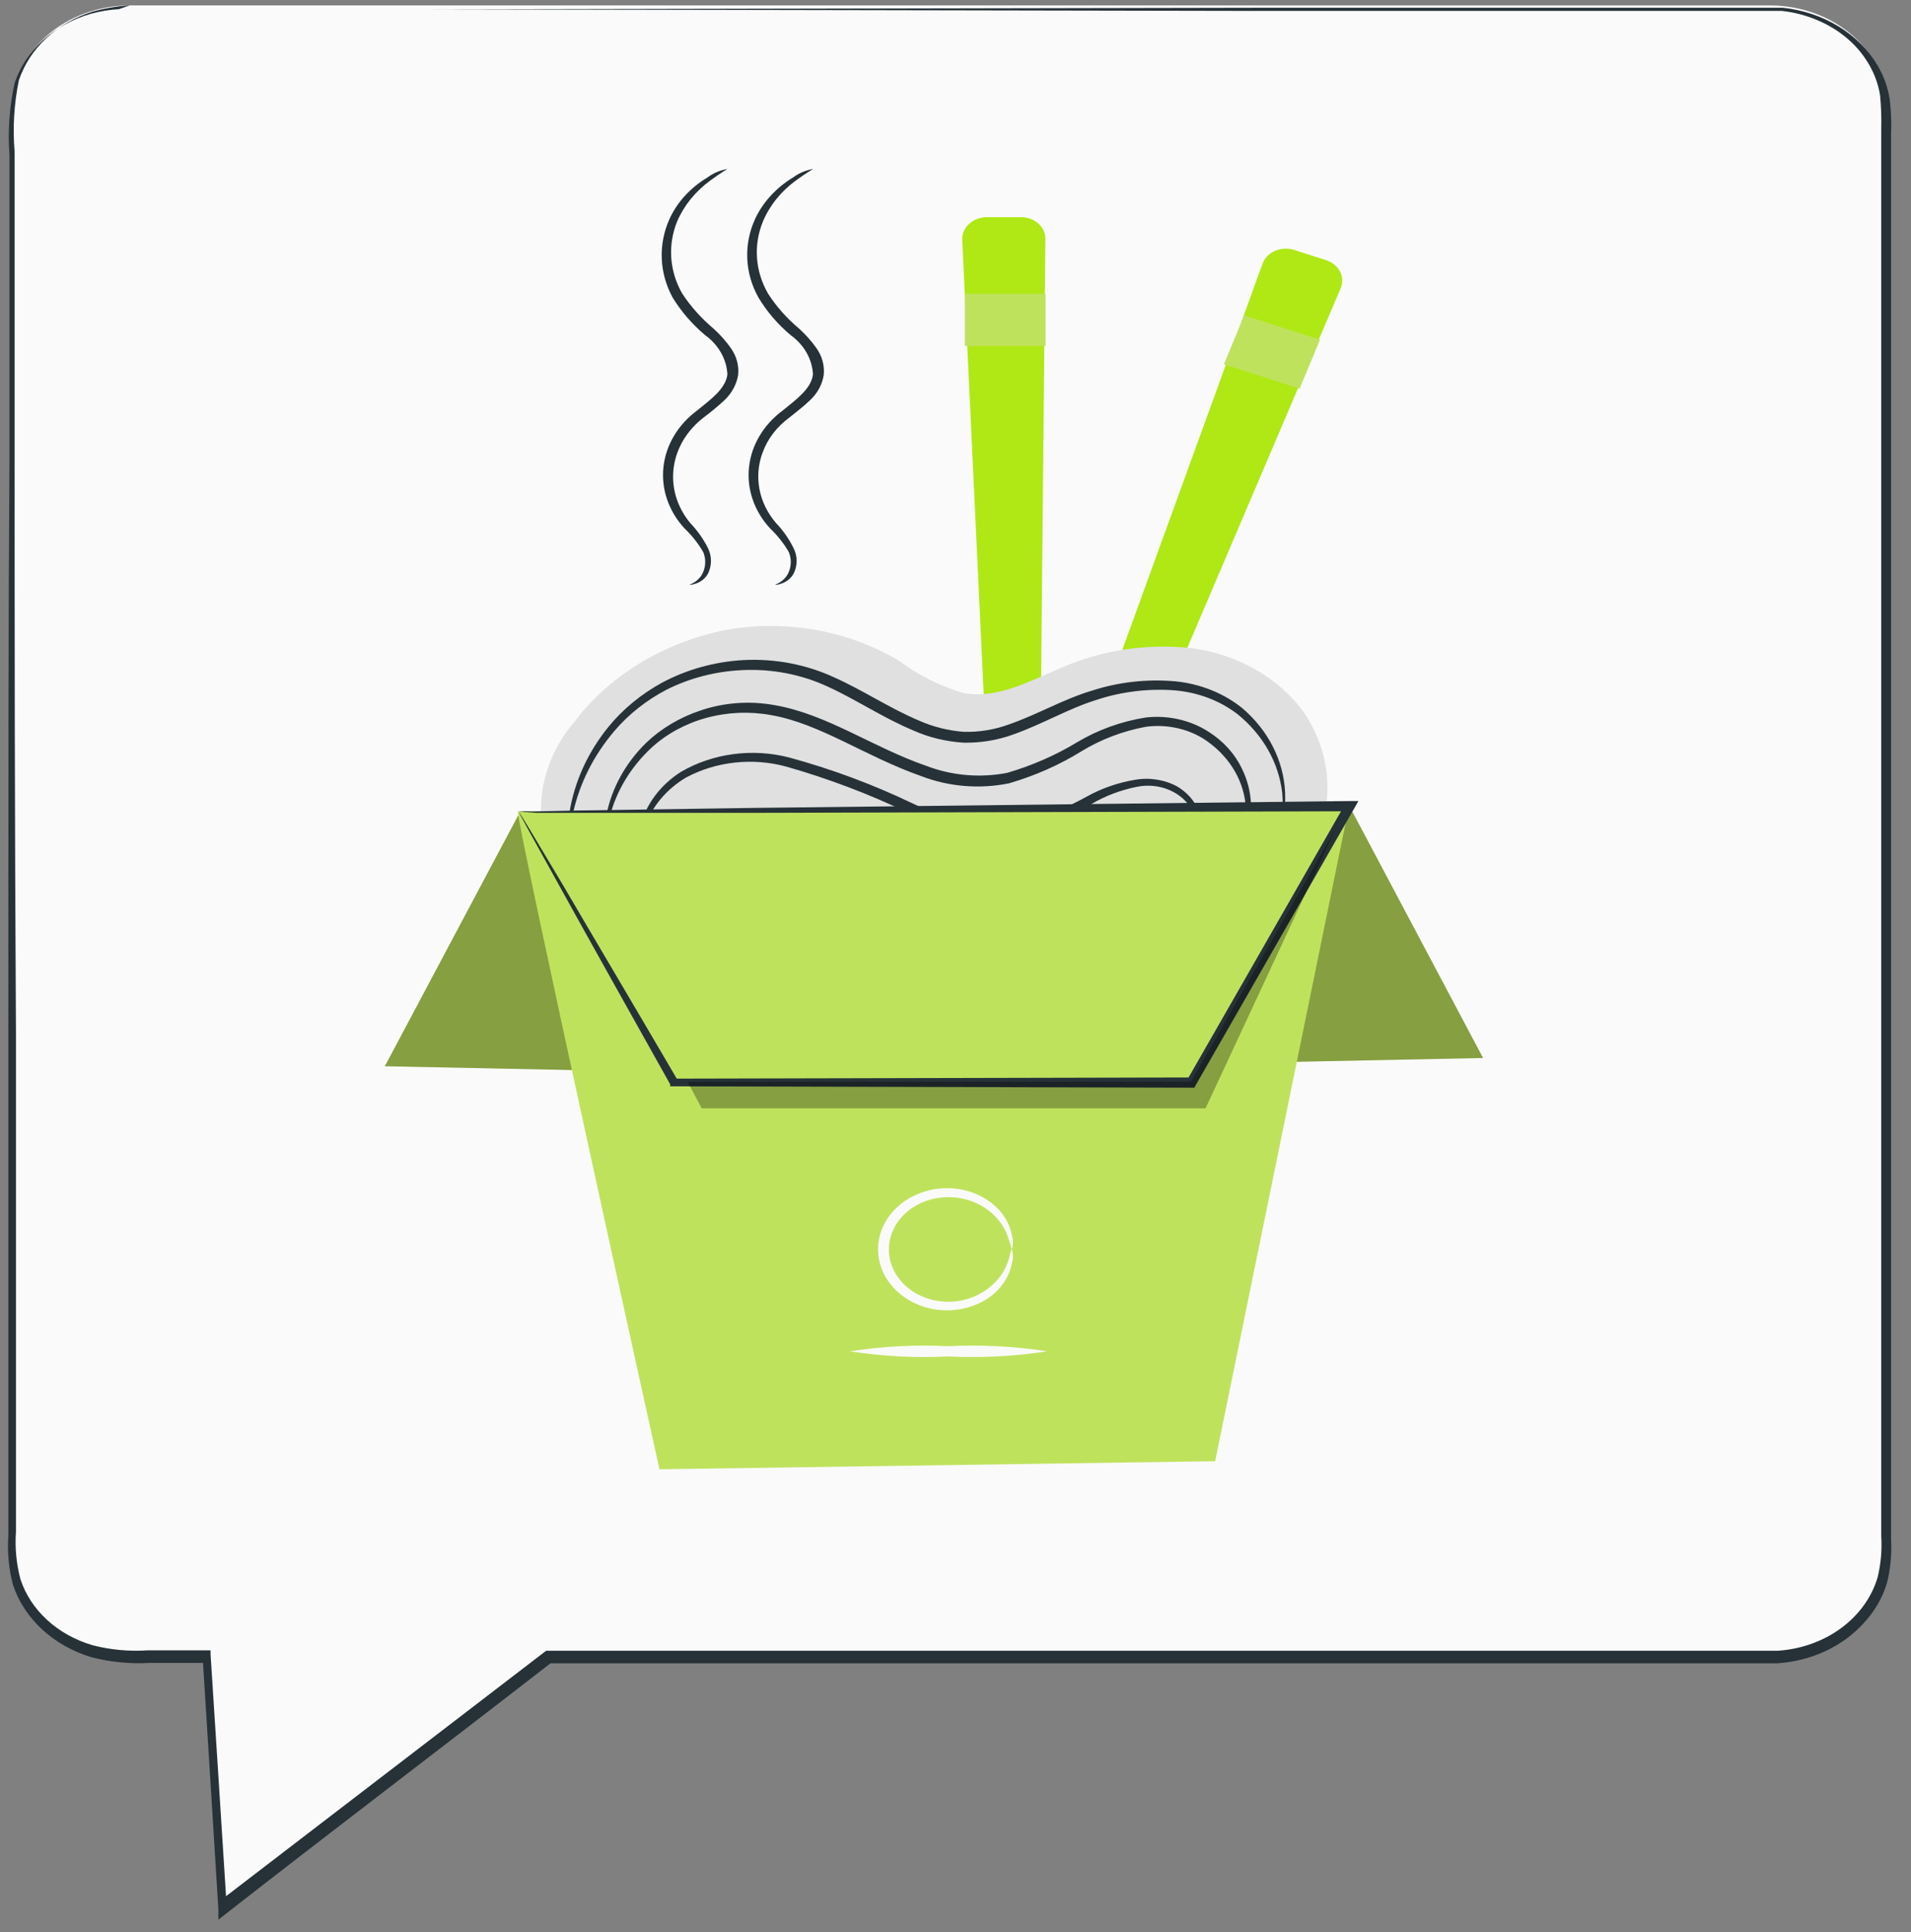 <svg width="91" height="92" viewBox="0 0 91 92" fill="none" xmlns="http://www.w3.org/2000/svg">
<rect x="0" y="0" width="91" height="92" fill="#808080" stroke="none"/>
<path d="M6.176 0.258H84.273C85.755 0.258 87.176 0.776 88.223 1.697C89.271 2.619 89.859 3.869 89.859 5.172V73.874C89.859 75.178 89.271 76.427 88.223 77.349C87.176 78.271 85.755 78.788 84.273 78.788H26.105C20.785 82.757 10.623 90.75 10.623 90.75L9.868 78.788H6.176C4.696 78.786 3.278 78.267 2.233 77.346C1.188 76.424 0.601 75.176 0.601 73.874V5.172C0.601 3.87 1.188 2.622 2.233 1.701C3.278 0.779 4.696 0.26 6.176 0.258Z" fill="#FAFAFA"/>
<path d="M6.176 0.258C5.569 0.296 4.969 0.397 4.388 0.557C3.556 0.823 2.806 1.257 2.2 1.824C1.594 2.392 1.148 3.077 0.898 3.824C0.668 4.945 0.6 6.086 0.696 7.222C0.696 8.495 0.696 9.871 0.696 11.359C0.696 14.345 0.696 17.77 0.696 21.599C0.696 29.265 0.696 38.559 0.76 49.192C0.76 54.508 0.76 60.162 0.76 66.115V70.636C0.76 71.394 0.76 72.162 0.76 72.929C0.706 73.686 0.778 74.446 0.973 75.185C1.212 75.915 1.65 76.583 2.249 77.131C2.848 77.679 3.589 78.09 4.41 78.33C5.258 78.549 6.145 78.632 7.027 78.573H10.027V78.77C10.272 82.514 10.527 86.585 10.793 90.741L10.368 90.582L25.934 78.648L26.009 78.592H75.272C78.464 78.592 81.581 78.592 84.656 78.592C85.766 78.519 86.821 78.142 87.674 77.514C88.527 76.886 89.135 76.039 89.412 75.091C89.567 74.448 89.624 73.791 89.583 73.135V57.12C89.583 46.656 89.583 36.528 89.583 26.943C89.583 22.132 89.583 17.452 89.583 12.903C89.583 10.629 89.583 8.382 89.583 6.173C89.597 5.633 89.58 5.093 89.529 4.554C89.45 4.035 89.27 3.532 88.998 3.066C88.462 2.138 87.589 1.394 86.518 0.951C85.992 0.728 85.428 0.583 84.848 0.52C84.284 0.52 83.677 0.52 83.082 0.52H72.633H59.652L20.497 0.445L59.652 0.37H72.633H83.082C83.677 0.37 84.273 0.37 84.901 0.37C85.851 0.471 86.758 0.774 87.545 1.254C88.331 1.734 88.972 2.375 89.412 3.122C89.709 3.629 89.903 4.177 89.987 4.741C90.055 5.298 90.077 5.858 90.051 6.417C90.051 8.626 90.051 10.872 90.051 13.147C90.051 17.702 90.051 22.382 90.051 27.187C90.051 36.799 90.051 46.899 90.051 57.363C90.051 62.592 90.051 67.896 90.051 73.275C90.092 73.972 90.027 74.671 89.859 75.353C89.658 76.036 89.296 76.674 88.795 77.225C88.295 77.793 87.664 78.262 86.943 78.601C86.223 78.94 85.429 79.141 84.614 79.191C81.422 79.191 78.347 79.191 75.187 79.191H26.105L26.285 79.135C20.965 83.262 15.645 87.297 10.793 91.087L10.4 91.396V90.928C10.145 86.772 9.889 82.71 9.655 78.966L9.9 79.172H7.133C6.197 79.226 5.257 79.134 4.356 78.901C3.467 78.633 2.663 78.181 2.013 77.583C1.363 76.986 0.886 76.259 0.622 75.466C0.417 74.69 0.341 73.892 0.398 73.097V66.283C0.398 60.33 0.398 54.677 0.398 49.361C0.398 38.727 0.398 29.433 0.451 21.767C0.451 17.939 0.451 14.513 0.451 11.527C0.451 10.039 0.451 8.663 0.451 7.39C0.365 6.241 0.447 5.086 0.696 3.955C0.951 3.19 1.414 2.49 2.044 1.916C2.674 1.342 3.453 0.911 4.314 0.66C4.752 0.538 5.206 0.463 5.665 0.436L6.176 0.258Z" fill="#263238"/>
<path d="M64.238 38.344L61.408 50.559L70.622 50.371L64.238 38.344Z" fill="#BFE25D"/>
<g opacity="0.3">
<path d="M64.238 38.344L61.408 50.559L70.622 50.371L64.238 38.344Z" fill="black"/>
</g>
<path d="M24.721 38.737L27.551 50.952L18.326 50.764L24.721 38.737Z" fill="#BFE25D"/>
<g opacity="0.3">
<path d="M24.721 38.737L27.551 50.952L18.326 50.764L24.721 38.737Z" fill="black"/>
</g>
<path d="M48.332 41.002C48.031 41.002 47.743 40.9 47.526 40.717C47.31 40.533 47.183 40.283 47.172 40.019L45.821 11.406C45.816 11.268 45.844 11.13 45.9 11.002C45.957 10.873 46.042 10.755 46.151 10.656C46.26 10.557 46.391 10.477 46.535 10.423C46.679 10.368 46.834 10.34 46.991 10.339H48.619C48.772 10.339 48.924 10.365 49.065 10.417C49.207 10.469 49.335 10.545 49.443 10.641C49.551 10.736 49.636 10.85 49.694 10.975C49.751 11.1 49.78 11.233 49.779 11.368L49.502 39.982C49.499 40.253 49.375 40.513 49.156 40.704C48.937 40.895 48.64 41.002 48.332 41.002Z" fill="#AFE814"/>
<path d="M49.789 13.989H45.948V16.469H49.789V13.989Z" fill="#BFE25D"/>
<path d="M50.927 41.114C50.643 41.023 50.41 40.839 50.277 40.599C50.144 40.361 50.122 40.085 50.214 39.832L60.12 12.557C60.167 12.425 60.244 12.302 60.346 12.196C60.448 12.091 60.574 12.005 60.715 11.943C60.857 11.882 61.011 11.847 61.168 11.84C61.326 11.832 61.483 11.854 61.631 11.902L63.153 12.389C63.444 12.485 63.68 12.679 63.809 12.928C63.939 13.177 63.951 13.461 63.844 13.718L52.417 40.506C52.307 40.758 52.09 40.962 51.812 41.075C51.534 41.189 51.217 41.203 50.927 41.114Z" fill="#AFE814"/>
<path d="M59.248 15.014L58.28 17.343L61.888 18.504L62.856 16.174L59.248 15.014Z" fill="#BFE25D"/>
<path d="M62.036 33.842C61.438 33.043 60.655 32.364 59.739 31.849C58.822 31.334 57.792 30.996 56.716 30.856C54.599 30.628 52.453 30.954 50.545 31.792C49.045 32.419 47.491 33.289 45.885 32.999C44.766 32.667 43.729 32.149 42.831 31.474C41.633 30.751 40.282 30.247 38.858 29.993C37.434 29.739 35.966 29.74 34.542 29.995C31.603 30.589 29.034 32.149 27.36 34.356C26.666 35.167 26.181 36.101 25.938 37.094C25.696 38.086 25.702 39.113 25.956 40.103L62.685 39.991C63.12 38.991 63.288 37.916 63.176 36.85C63.063 35.784 62.673 34.754 62.036 33.842Z" fill="#E0E0E0"/>
<path d="M61.057 39.336C61.099 38.806 61.099 38.275 61.057 37.745C60.893 36.309 60.136 34.977 58.929 34.001C58.092 33.358 57.046 32.962 55.939 32.868C54.66 32.772 53.372 32.932 52.173 33.336C50.896 33.729 49.683 34.459 48.236 34.974C47.487 35.245 46.683 35.376 45.874 35.358C45.043 35.306 44.233 35.109 43.491 34.778C42.001 34.151 40.756 33.299 39.437 32.7C38.186 32.113 36.777 31.838 35.362 31.904C34.085 31.96 32.842 32.281 31.733 32.84C30.769 33.346 29.927 34.014 29.254 34.806C28.27 35.962 27.597 37.3 27.286 38.718C27.073 39.729 27.084 40.309 27.03 40.3C27.006 40.164 27.006 40.025 27.03 39.888C27.024 39.487 27.053 39.087 27.116 38.69C27.353 37.215 27.992 35.812 28.978 34.6C29.667 33.757 30.538 33.041 31.542 32.494C32.707 31.873 34.024 31.507 35.383 31.427C36.888 31.347 38.39 31.632 39.724 32.25C41.107 32.868 42.363 33.72 43.767 34.31C44.431 34.605 45.154 34.786 45.895 34.843C46.624 34.861 47.35 34.743 48.023 34.497C49.385 34.029 50.63 33.289 51.981 32.887C53.255 32.471 54.62 32.318 55.971 32.438C57.163 32.557 58.28 33.006 59.163 33.72C60.398 34.778 61.125 36.211 61.196 37.726C61.214 38.127 61.186 38.528 61.11 38.924C61.121 39.167 61.078 39.336 61.057 39.336Z" fill="#263238"/>
<path d="M59.312 39.682C59.34 39.221 59.34 38.758 59.312 38.297C59.25 37.678 59.038 37.077 58.689 36.536C58.34 35.995 57.863 35.526 57.291 35.161C56.501 34.677 55.53 34.476 54.578 34.6C53.478 34.802 52.436 35.197 51.513 35.76C50.449 36.419 49.28 36.936 48.044 37.295C46.645 37.578 45.178 37.457 43.863 36.949C41.192 36.013 39.075 34.459 36.724 34.047C35.704 33.861 34.647 33.904 33.651 34.174C32.656 34.444 31.754 34.932 31.031 35.592C30.045 36.507 29.358 37.638 29.041 38.868C28.807 39.738 28.818 40.253 28.765 40.244C28.712 40.234 28.765 40.122 28.765 39.879C28.768 39.527 28.804 39.177 28.871 38.831C29.12 37.533 29.784 36.325 30.787 35.349C31.495 34.678 32.368 34.159 33.34 33.832C34.464 33.447 35.691 33.356 36.873 33.57C39.394 34.001 41.554 35.583 44.108 36.462C45.316 36.927 46.66 37.045 47.949 36.799C49.135 36.454 50.26 35.962 51.29 35.339C52.273 34.75 53.386 34.348 54.556 34.16C55.619 34.039 56.694 34.284 57.557 34.843C58.26 35.289 58.809 35.898 59.142 36.603C59.397 37.121 59.541 37.676 59.568 38.241C59.577 38.609 59.534 38.977 59.44 39.336C59.42 39.457 59.377 39.574 59.312 39.682Z" fill="#263238"/>
<path d="M57.035 39.692C57.041 39.329 56.961 38.968 56.8 38.634C56.581 38.193 56.192 37.834 55.702 37.62C55.211 37.406 54.651 37.351 54.119 37.464C53.361 37.617 52.639 37.89 51.991 38.269C51.209 38.726 50.375 39.108 49.501 39.411C47.367 39.865 45.117 39.601 43.192 38.671C41.357 37.793 39.434 37.066 37.446 36.5C36.652 36.282 35.814 36.216 34.988 36.307C34.162 36.397 33.368 36.642 32.658 37.024C31.724 37.585 31.036 38.411 30.711 39.364C30.488 40.047 30.541 40.459 30.477 40.459C30.445 40.365 30.427 40.267 30.424 40.169C30.407 39.883 30.432 39.597 30.498 39.317C30.766 38.28 31.454 37.365 32.435 36.743C33.182 36.309 34.028 36.023 34.913 35.905C35.799 35.787 36.703 35.84 37.563 36.06C39.591 36.611 41.551 37.339 43.415 38.231C45.222 39.104 47.328 39.37 49.342 38.98C50.185 38.7 50.994 38.345 51.757 37.923C52.456 37.533 53.232 37.263 54.045 37.127C54.745 37.004 55.472 37.121 56.077 37.455C56.511 37.719 56.848 38.09 57.045 38.522C57.166 38.792 57.21 39.085 57.173 39.373C57.169 39.49 57.12 39.602 57.035 39.692Z" fill="#263238"/>
<path d="M24.657 38.634C24.657 39.467 31.403 69.953 31.403 69.953L57.865 69.569L64.249 38.344L24.657 38.634Z" fill="#BFE25D"/>
<path d="M24.657 38.634C24.902 38.62 25.147 38.62 25.391 38.634L27.594 38.587L35.872 38.465L64.238 38.138H64.685L64.483 38.494L60.386 45.654C59.216 47.694 58.067 49.707 56.95 51.644L56.875 51.785H56.705L32.041 51.719H31.914V51.626C29.679 47.638 27.86 44.39 26.594 42.097L25.179 39.542L24.817 38.877C24.776 38.812 24.744 38.743 24.721 38.672L24.87 38.906L25.285 39.589L26.817 42.153C28.126 44.4 30.009 47.563 32.286 51.457L32.105 51.354L56.769 51.298L56.524 51.429L59.961 45.429L64.057 38.278L64.302 38.625L36.17 38.7H25.53L24.657 38.634Z" fill="#263238"/>
<g opacity="0.3">
<path d="M32.744 51.504L33.414 52.767H57.408L63.611 39.448L56.705 51.504H32.744Z" fill="black"/>
</g>
<path d="M49.864 64.337C48.316 64.576 46.741 64.658 45.172 64.58C43.602 64.658 42.028 64.577 40.48 64.337C42.028 64.096 43.602 64.015 45.172 64.093C46.741 64.015 48.316 64.097 49.864 64.337Z" fill="#FAFAFA"/>
<path d="M48.182 59.479C48.182 59.479 48.118 59.245 47.98 58.842C47.781 58.292 47.385 57.813 46.852 57.476C46.468 57.232 46.021 57.076 45.551 57.02C45.082 56.965 44.604 57.012 44.16 57.157C43.781 57.283 43.437 57.479 43.151 57.732C42.865 57.984 42.645 58.288 42.504 58.622C42.363 58.957 42.306 59.314 42.335 59.669C42.365 60.025 42.481 60.37 42.675 60.683C42.87 60.996 43.139 61.268 43.463 61.481C43.788 61.695 44.161 61.845 44.557 61.92C44.953 61.996 45.362 61.996 45.758 61.92C46.154 61.845 46.527 61.695 46.852 61.482C47.387 61.147 47.783 60.667 47.98 60.115C48.118 59.722 48.129 59.479 48.182 59.479C48.251 59.702 48.251 59.938 48.182 60.162C48.056 60.79 47.679 61.358 47.118 61.763C46.687 62.065 46.176 62.265 45.632 62.346C45.089 62.426 44.531 62.383 44.011 62.221C43.367 62.02 42.811 61.648 42.417 61.157C42.023 60.666 41.812 60.08 41.812 59.479C41.812 58.878 42.023 58.291 42.417 57.8C42.811 57.309 43.367 56.938 44.011 56.736C44.531 56.571 45.09 56.527 45.635 56.609C46.179 56.691 46.691 56.896 47.118 57.204C47.68 57.603 48.059 58.169 48.182 58.795C48.251 59.019 48.251 59.255 48.182 59.479Z" fill="#FAFAFA"/>
<path d="M32.84 27.833C32.99 27.777 33.126 27.694 33.238 27.589C33.35 27.485 33.435 27.36 33.489 27.224C33.612 26.922 33.612 26.591 33.489 26.288C33.252 25.876 32.951 25.495 32.595 25.156C31.839 24.336 31.479 23.289 31.593 22.238C31.706 21.188 32.284 20.219 33.201 19.54C33.829 19.025 34.553 18.519 34.638 17.827C34.62 17.466 34.516 17.113 34.333 16.791C34.149 16.468 33.891 16.183 33.574 15.955C32.957 15.433 32.436 14.83 32.031 14.167C31.714 13.586 31.538 12.953 31.512 12.309C31.486 11.664 31.612 11.022 31.882 10.423C32.249 9.621 32.878 8.934 33.691 8.448C33.962 8.244 34.288 8.106 34.638 8.046C34.638 8.046 34.329 8.223 33.819 8.598C33.111 9.116 32.568 9.787 32.244 10.545C32.018 11.102 31.924 11.694 31.966 12.284C32.008 12.875 32.185 13.452 32.489 13.98C32.893 14.595 33.394 15.155 33.978 15.646C34.292 15.931 34.57 16.245 34.808 16.582C35.078 16.965 35.198 17.416 35.148 17.864C35.072 18.308 34.846 18.722 34.499 19.053C34.189 19.339 33.863 19.611 33.521 19.867C32.716 20.481 32.202 21.337 32.08 22.267C31.957 23.198 32.236 24.135 32.861 24.893C33.22 25.268 33.514 25.688 33.733 26.138C33.896 26.502 33.896 26.907 33.733 27.271C33.625 27.5 33.419 27.681 33.159 27.776C32.925 27.861 32.84 27.842 32.84 27.833Z" fill="#263238"/>
<path d="M36.915 27.833C37.066 27.777 37.202 27.694 37.313 27.589C37.425 27.485 37.511 27.36 37.564 27.224C37.687 26.922 37.687 26.591 37.564 26.288C37.327 25.876 37.026 25.495 36.67 25.156C35.914 24.336 35.554 23.289 35.668 22.238C35.781 21.188 36.359 20.219 37.277 19.54C37.904 19.025 38.628 18.519 38.713 17.827C38.695 17.466 38.591 17.113 38.408 16.791C38.225 16.468 37.966 16.183 37.649 15.955C37.032 15.435 36.515 14.832 36.117 14.167C35.793 13.588 35.611 12.955 35.584 12.31C35.556 11.665 35.684 11.022 35.957 10.423C36.331 9.625 36.959 8.939 37.766 8.448C38.04 8.243 38.37 8.104 38.724 8.046C38.724 8.046 38.404 8.223 37.894 8.598C37.188 9.115 36.649 9.787 36.33 10.545C36.102 11.102 36.006 11.694 36.048 12.284C36.09 12.875 36.269 13.452 36.575 13.98C36.971 14.597 37.469 15.158 38.053 15.646C38.367 15.931 38.646 16.245 38.883 16.582C39.153 16.965 39.273 17.416 39.224 17.864C39.152 18.31 38.925 18.725 38.575 19.053C38.256 19.362 37.915 19.614 37.606 19.867C36.997 20.31 36.546 20.898 36.309 21.561C36.103 22.121 36.055 22.716 36.166 23.296C36.277 23.876 36.545 24.424 36.947 24.893C37.303 25.268 37.594 25.688 37.809 26.138C37.977 26.501 37.977 26.908 37.809 27.271C37.701 27.5 37.494 27.681 37.234 27.776C37.011 27.861 36.915 27.842 36.915 27.833Z" fill="#263238"/>
</svg>
